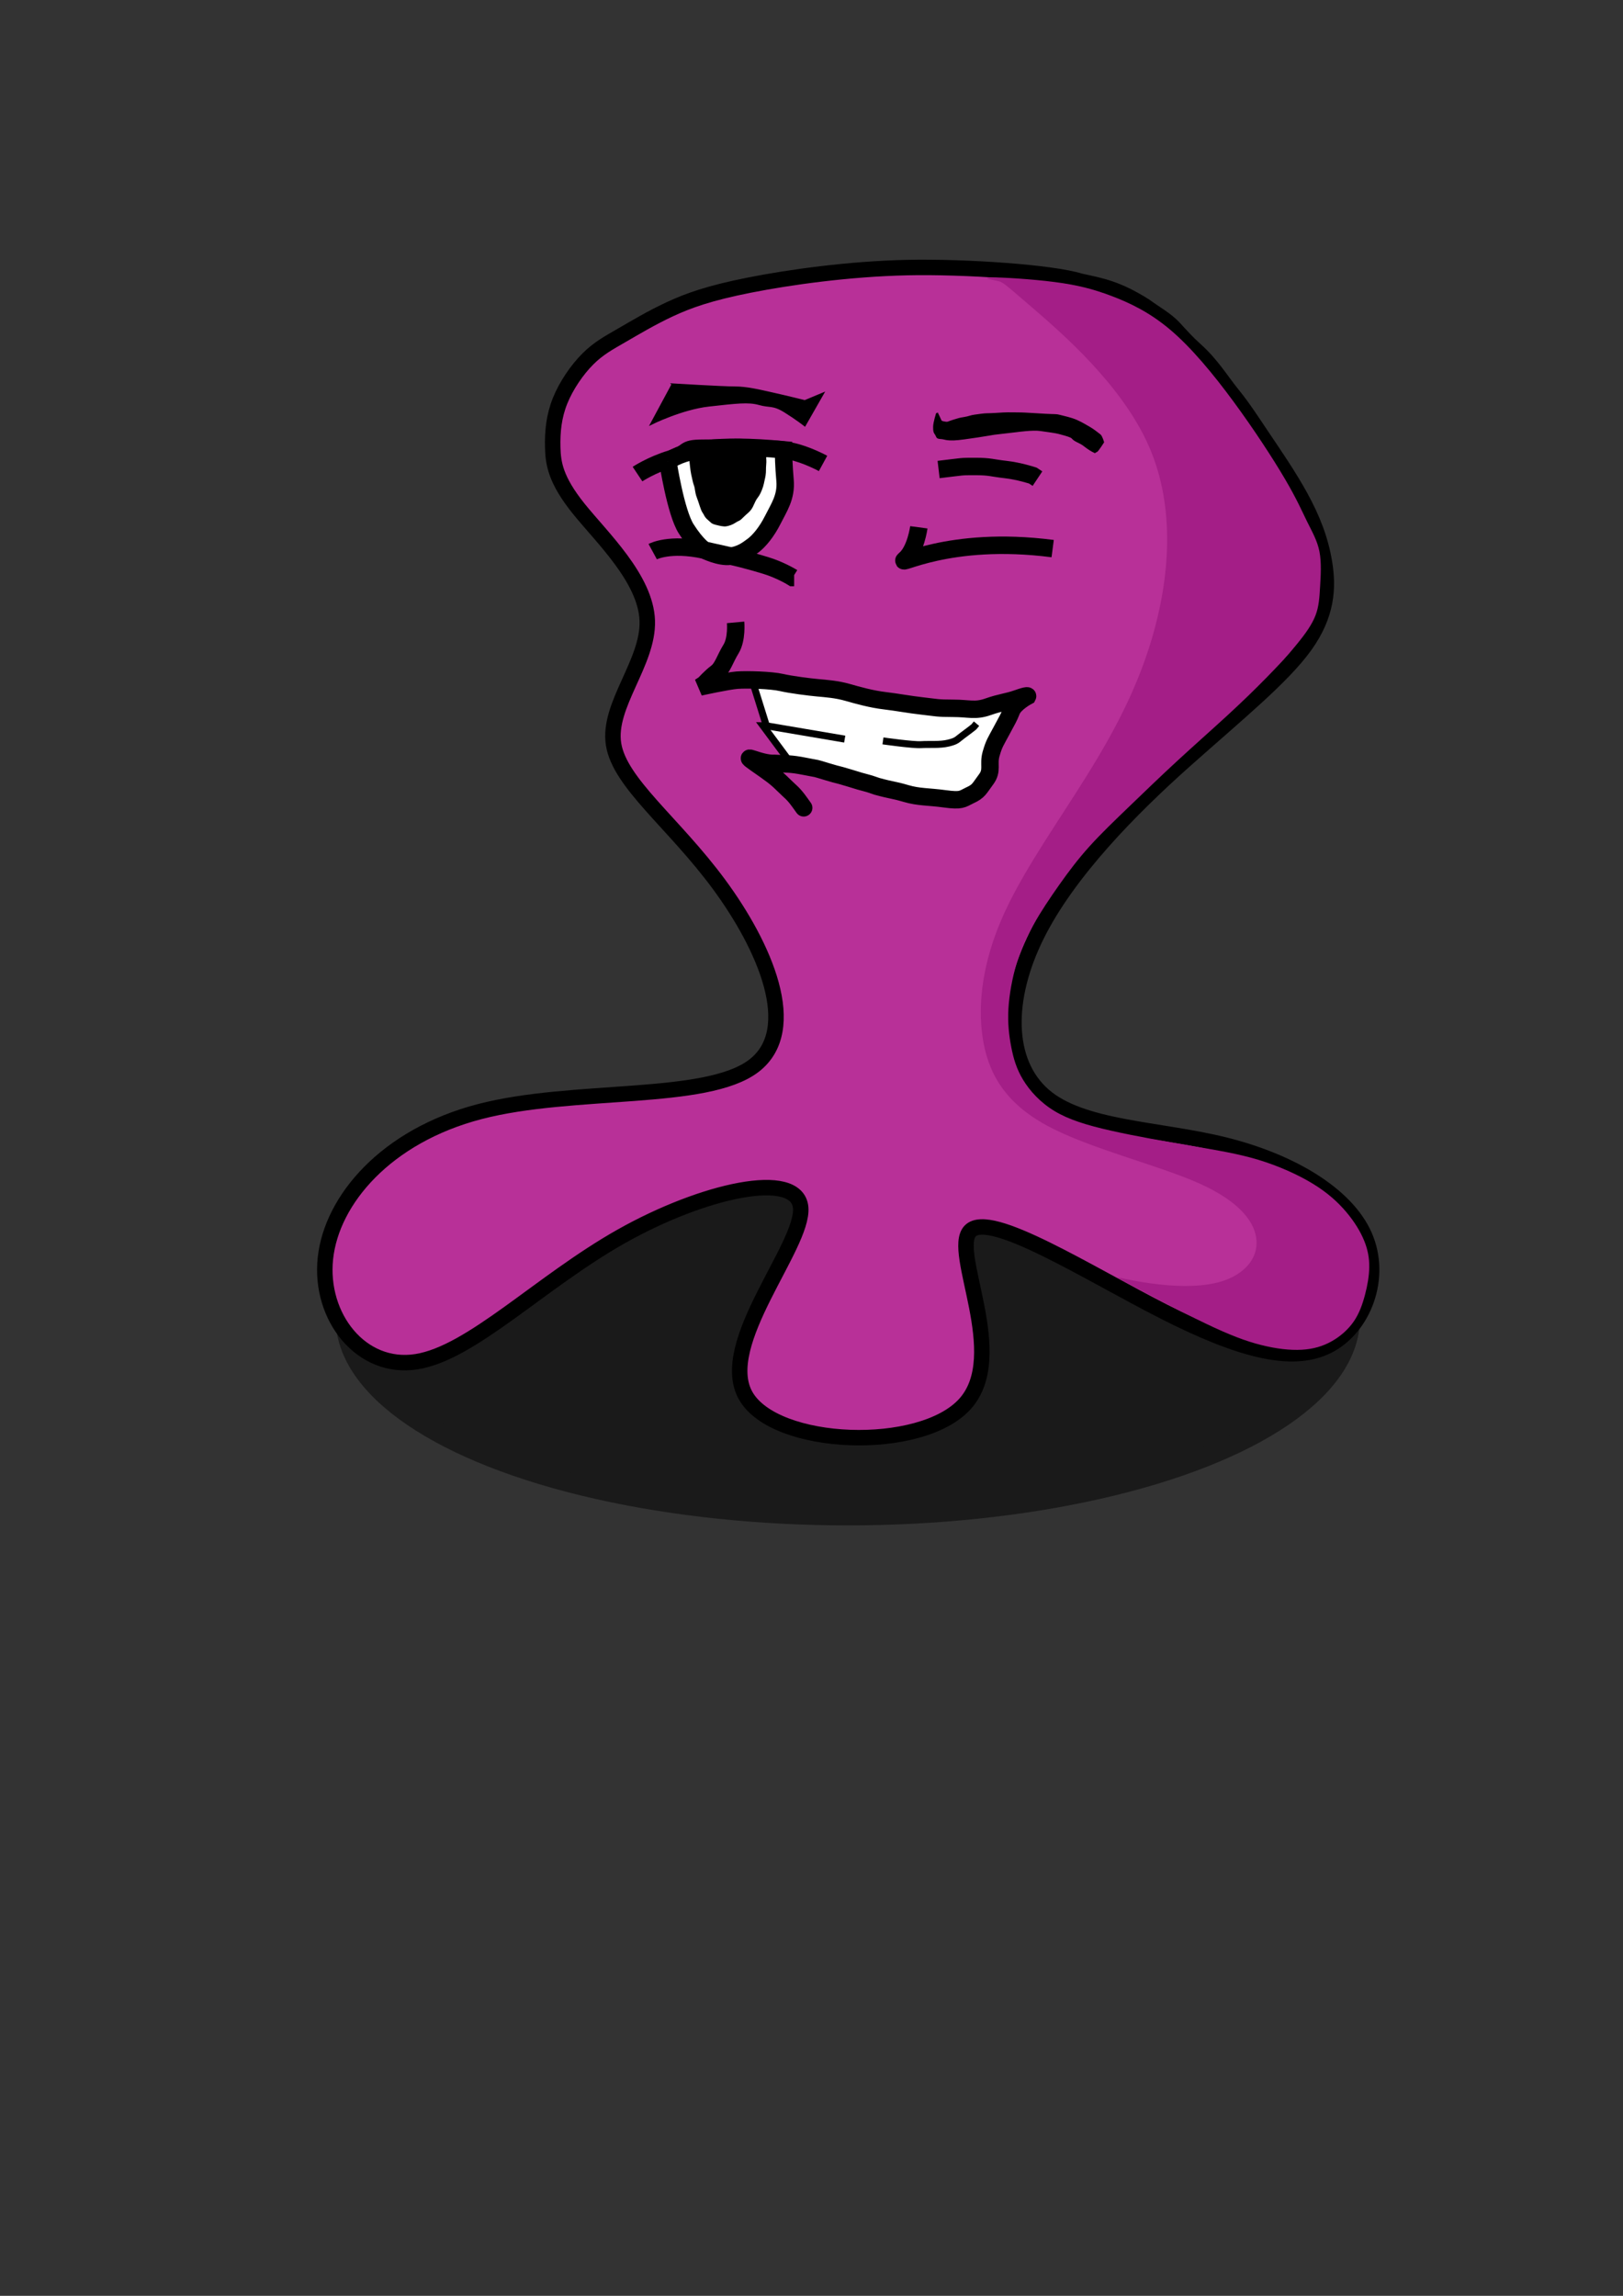 <?xml version="1.0" encoding="UTF-8" standalone="no"?>
<!-- Created with Inkscape (http://www.inkscape.org/) -->

<svg
   xmlns:osb="http://www.openswatchbook.org/uri/2009/osb"
   xmlns:dc="http://purl.org/dc/elements/1.1/"
   xmlns:cc="http://creativecommons.org/ns#"
   xmlns:rdf="http://www.w3.org/1999/02/22-rdf-syntax-ns#"
   xmlns:svg="http://www.w3.org/2000/svg"
   xmlns="http://www.w3.org/2000/svg"
   xmlns:sodipodi="http://sodipodi.sourceforge.net/DTD/sodipodi-0.dtd"
   xmlns:inkscape="http://www.inkscape.org/namespaces/inkscape"
   width="210mm"
   height="297mm"
   viewBox="0 0 210 297"
   version="1.1"
   id="svg1599"
   inkscape:version="0.92.2 (unknown)"
   sodipodi:docname="slime_1.svg">
  <rect x="0" y="0" width="210" height="297" fill="#333333" stroke="none"/>
  <defs
     id="defs1593">
    <inkscape:path-effect
       effect="bspline"
       id="path-effect9159"
       is_visible="true"
       weight="33.333"
       steps="2"
       helper_size="0"
       apply_no_weight="true"
       apply_with_weight="true"
       only_selected="false" />
    <inkscape:path-effect
       effect="bspline"
       id="path-effect9147"
       is_visible="true"
       weight="33.333"
       steps="2"
       helper_size="0"
       apply_no_weight="true"
       apply_with_weight="true"
       only_selected="false" />
    <inkscape:path-effect
       effect="bspline"
       id="path-effect9143"
       is_visible="true"
       weight="33.333"
       steps="2"
       helper_size="0"
       apply_no_weight="true"
       apply_with_weight="true"
       only_selected="false" />
    <inkscape:path-effect
       effect="bspline"
       id="path-effect9139"
       is_visible="true"
       weight="33.333"
       steps="2"
       helper_size="0"
       apply_no_weight="true"
       apply_with_weight="true"
       only_selected="false" />
    <marker
       style="overflow:visible"
       id="DistanceStart"
       refX="0.0"
       refY="0.0"
       orient="auto"
       inkscape:stockid="DistanceStart"
       inkscape:isstock="true">
      <g
         id="g2300"
         style="stroke:#000000;stroke-opacity:1;fill:#921676;fill-opacity:1">
        <path
           style="fill:#921676;stroke:#000000;stroke-width:1.15;stroke-linecap:square;stroke-opacity:1;fill-opacity:1"
           d="M 0,0 L 2,0"
           id="path2306" />
        <path
           style="fill:#921676;fill-rule:evenodd;stroke:#000000;stroke-opacity:1;fill-opacity:1"
           d="M 0,0 L 13,4 L 9,0 13,-4 L 0,0 z "
           id="path2302" />
        <path
           style="fill:#921676;stroke:#000000;stroke-width:1;stroke-linecap:square;stroke-opacity:1;fill-opacity:1"
           d="M 0,-4 L 0,40"
           id="path2304" />
      </g>
    </marker>
    <linearGradient
       id="linearGradient2262"
       osb:paint="solid">
      <stop
         style="stop-color:#8b2975;stop-opacity:1;"
         offset="0"
         id="stop2260" />
    </linearGradient>
    <inkscape:path-effect
       effect="bspline"
       id="path-effect573"
       is_visible="true"
       weight="33.333"
       steps="2"
       helper_size="0"
       apply_no_weight="true"
       apply_with_weight="true"
       only_selected="false" />
    <inkscape:path-effect
       effect="bspline"
       id="path-effect573-5"
       is_visible="true"
       weight="33.333"
       steps="2"
       helper_size="0"
       apply_no_weight="true"
       apply_with_weight="true"
       only_selected="false" />
  </defs>
  <sodipodi:namedview
     id="base"
     pagecolor="#ffffff"
     bordercolor="#666666"
     borderopacity="1.0"
     inkscape:pageopacity="0.0"
     inkscape:pageshadow="2"
     inkscape:zoom="0.35355339"
     inkscape:cx="550.13823"
     inkscape:cy="480.58331"
     inkscape:document-units="mm"
     inkscape:current-layer="layer1"
     showgrid="false"
     inkscape:window-width="1309"
     inkscape:window-height="747"
     inkscape:window-x="57"
     inkscape:window-y="21"
     inkscape:window-maximized="1"
     inkscape:snap-nodes="true"
     inkscape:snap-others="true"
     inkscape:snap-global="false"
     inkscape:object-paths="true"
     inkscape:snap-grids="false"
     inkscape:snap-to-guides="false"
     inkscape:snap-intersection-paths="true"
     inkscape:object-nodes="false" />
  <g
     inkscape:label="Layer 1"
     inkscape:groupmode="layer"
     id="layer1">
    <g
       id="g9178"
       transform="translate(-3.175,-8.996)">
      <g
         transform="translate(14.567,-9.949)"
         id="g1075">
        <ellipse
           style="opacity:1;fill:#1a1a1a;fill-opacity:1;stroke:#1a1a1a;stroke-width:2.5;stroke-linejoin:round;stroke-miterlimit:4;stroke-dasharray:none;stroke-opacity:1"
           id="path2266"
           cx="98.303"
           cy="189.453"
           rx="65.022"
           ry="25.577" />
        <g
           id="g1476"
           transform="matrix(0.903,0,0,0.903,678.312,227.06)">
          <g
             id="g9181" />
        </g>
      </g>
      <g
         id="g9210">
        <path
           sodipodi:nodetypes="csscccsccccssssssssscsscssscsscccsscc"
           inkscape:connector-curvature="0"
           id="path571"
           d="m -608.995,-190.187 c -3.949,-1.267 -16.508,-2.13 -24.824,-1.949 -8.317,0.182 -16.824,1.372 -22.585,2.511 -5.761,1.14 -8.775,2.229 -11.426,3.464 -2.651,1.235 -4.939,2.615 -6.828,3.704 -1.889,1.09 -3.377,1.888 -4.903,3.414 -1.525,1.525 -3.087,3.777 -3.977,5.992 -0.89,2.216 -1.108,4.394 -1.053,6.664 0.054,2.27 0.381,4.63 3.704,8.771 3.323,4.14 9.642,10.06 9.842,16.07 0.2,6.01 -5.72,12.111 -4.83,17.695 0.89,5.583 8.59,11.234 15.099,20.057 6.509,8.823 11.827,20.816 4.983,26.028 -6.844,5.211 -25.849,3.053 -39.258,6.544 -13.409,3.49 -21.219,12.63 -22.112,21.025 -0.893,8.396 5.133,16.049 13.037,14.809 7.904,-1.24 17.689,-11.371 29.356,-17.958 11.667,-6.587 25.215,-9.629 25.706,-4.127 0.491,5.502 -12.076,19.548 -7.878,26.956 4.198,7.407 25.16,8.176 31.444,1.152 6.283,-7.023 -2.112,-21.838 0.729,-24.759 2.841,-2.921 16.917,6.051 27.73,11.549 10.813,5.498 18.362,7.522 23.51,4.922 5.148,-2.6 7.895,-9.825 5.263,-15.793 -2.632,-5.968 -10.644,-10.68 -20.121,-13.017 -9.477,-2.337 -20.42,-2.299 -25.891,-7.099 -5.471,-4.8 -5.471,-13.851 -0.954,-22.935 4.517,-9.084 13.549,-18.201 21.218,-25.026 7.669,-6.825 13.975,-11.945 17.2,-16.429 3.225,-4.484 3.37,-8.334 2.826,-11.784 -0.545,-3.45 -1.78,-6.501 -3.45,-9.551 -1.671,-3.051 -3.777,-6.101 -5.381,-8.487 -1.604,-2.385 -2.827,-4.297 -4.389,-6.222 -1.562,-1.925 -2.953,-4.269 -5.313,-6.376 -1.2,-1.071 -2.023,-2.012 -3.048,-3.123 -1.118,-1.212 -2.695,-2.054 -4.23,-3.181 -3.881,-2.425 -5.997,-2.824 -9.196,-3.514 z"
           style="fill:#b83098;fill-opacity:1;stroke:#000000;stroke-width:2.216;stroke-linecap:butt;stroke-linejoin:miter;stroke-miterlimit:4;stroke-dasharray:none;stroke-opacity:1"
           transform="matrix(0.903,0,0,0.903,692.879,217.112)" />
        <path
           style="fill:none;stroke:#000000;stroke-width:2.5;stroke-linecap:butt;stroke-linejoin:miter;stroke-miterlimit:4;stroke-dasharray:none;stroke-opacity:1"
           d="m -672.443,-162.554 c 0,0 1.961,-1.307 4.794,-2.179 2.833,-0.872 1.525,-1.525 4.576,-1.525 3.051,0 4.576,-0.218 7.191,0 2.615,0.218 3.268,0 5.448,0.436 2.179,0.436 4.576,1.743 4.576,1.743"
           id="path575"
           inkscape:connector-curvature="0"
           transform="matrix(0.903,0,0,0.903,692.879,217.112)" />
        <path
           style="fill:none;stroke:#000000;stroke-width:2.5;stroke-linecap:butt;stroke-linejoin:miter;stroke-miterlimit:4;stroke-dasharray:none;stroke-opacity:1"
           d="m -629.299,-163.207 c 3.704,-0.436 3.051,-0.436 5.23,-0.436 2.179,0 2.397,0.218 4.358,0.436 1.961,0.218 3.922,0.872 3.922,0.872 l 0.654,0.436"
           id="path577"
           inkscape:connector-curvature="0"
           transform="matrix(0.903,0,0,0.903,692.879,217.112)" />
        <path
           style="fill:#ffffff;fill-opacity:1;stroke:#000000;stroke-width:2.5;stroke-linecap:butt;stroke-linejoin:miter;stroke-miterlimit:4;stroke-dasharray:none;stroke-opacity:1"
           d="m -668.098,-164.386 c 0,0 1.103,7.28 2.628,9.677 1.525,2.397 2.615,3.051 2.615,3.051 0,0 2.179,1.09 3.704,0.872 1.525,-0.218 2.397,-0.872 3.269,-1.525 0.872,-0.654 1.961,-1.961 2.833,-3.704 0.872,-1.743 1.961,-3.269 1.743,-5.665 -0.091,-1.004 -0.144,-1.931 -0.175,-2.67 -0.043,-1.025 -0.043,-1.688 -0.043,-1.688 -9.655,-0.903 -14.183,-5.9e-4 -16.574,1.654"
           id="path579"
           inkscape:connector-curvature="0"
           sodipodi:nodetypes="cccccccscc"
           transform="matrix(0.903,0,0,0.903,692.879,217.112)" />
        <path
           style="fill:none;stroke:#000000;stroke-width:2.5;stroke-linecap:butt;stroke-linejoin:miter;stroke-miterlimit:4;stroke-dasharray:none;stroke-opacity:1"
           d="m -670.264,-151.441 c 0,0 2.397,-1.307 7.409,-0.218 5.012,1.09 6.537,1.525 8.716,2.179 2.179,0.654 3.922,1.743 3.922,1.743 h 0.218"
           id="path581"
           inkscape:connector-curvature="0"
           transform="matrix(0.903,0,0,0.903,692.879,217.112)" />
        <path
           style="fill:none;stroke:#000000;stroke-width:2.5;stroke-linecap:butt;stroke-linejoin:miter;stroke-miterlimit:4;stroke-dasharray:none;stroke-opacity:1"
           d="m -632.132,-154.927 c 0,0 -0.436,3.269 -1.961,4.576 -1.525,1.307 6.101,-3.486 21.136,-1.525"
           id="path583"
           inkscape:connector-curvature="0"
           transform="matrix(0.903,0,0,0.903,692.879,217.112)" />
        <path
           style="fill:#000000;fill-opacity:1;stroke:#000000;stroke-width:0.265;stroke-linecap:butt;stroke-linejoin:miter;stroke-miterlimit:4;stroke-dasharray:none;stroke-opacity:1"
           d="m -667.432,-175.41 -3.051,5.665 c 0,0 4.358,-2.179 8.28,-2.615 3.922,-0.436 5.665,-0.654 7.191,-0.218 1.525,0.436 1.961,0 3.704,1.09 1.743,1.089 2.833,1.961 2.833,1.961 l 2.615,-4.576 -2.615,1.09 c 0,0 -2.615,-0.654 -4.576,-1.09 -1.961,-0.436 -3.704,-0.872 -5.448,-0.872 -1.743,0 -8.934,-0.436 -8.934,-0.436 z"
           id="path1390"
           inkscape:connector-curvature="0"
           transform="matrix(0.903,0,0,0.903,692.879,217.112)" />
        <path
           style="fill:#000000;fill-opacity:1;stroke:#000000;stroke-width:0.265px;stroke-linecap:butt;stroke-linejoin:miter;stroke-opacity:1"
           d="m -629.517,-171.27 c 0,0 -0.436,1.307 -0.436,1.961 0,0.654 0.037,0.719 0.268,1.066 0.231,0.347 0.077,0.501 0.693,0.539 0.616,0.038 0.655,0.231 1.926,0.193 1.271,-0.038 5.739,-0.809 5.739,-0.809 l 3.313,-0.385 c 0,0 2.196,-0.308 3.274,-0.154 1.079,0.154 2.234,0.308 2.658,0.424 0.424,0.116 1.348,0.347 1.733,0.539 0.385,0.193 0.193,0.308 1.002,0.693 0.809,0.385 0.847,0.501 1.387,0.886 0.539,0.385 1.04,0.616 1.04,0.616 0,0 0.077,-0.077 0.231,-0.116 0.154,-0.038 0.963,-1.31 0.963,-1.31 0,0 -0.231,-0.809 -0.462,-1.002 -0.231,-0.193 -1.04,-0.809 -1.387,-1.002 -0.347,-0.193 -1.194,-0.732 -2.003,-1.079 -0.809,-0.347 -1.772,-0.539 -2.35,-0.693 -0.578,-0.154 -0.578,-0.077 -2.003,-0.154 -1.425,-0.077 -3.12,-0.193 -3.544,-0.193 -0.424,0 -1.926,-0.038 -2.504,0 -0.578,0.038 -1.849,0.116 -2.35,0.116 -0.501,0 -1.156,0.116 -1.772,0.193 -0.616,0.077 -0.809,0.231 -1.541,0.347 -0.732,0.116 -0.77,0.154 -1.541,0.385 -0.77,0.231 -0.732,0.347 -1.194,0.27 -0.462,-0.077 -0.578,-0.116 -0.655,-0.308 -0.077,-0.193 -0.487,-1.024 -0.487,-1.024 z"
           id="path1392"
           inkscape:connector-curvature="0"
           transform="matrix(0.903,0,0,0.903,692.879,217.112)" />
        <path
           style="fill:#000000;fill-opacity:1;stroke:#000000;stroke-width:0.265px;stroke-linecap:butt;stroke-linejoin:miter;stroke-opacity:1"
           d="m -664.898,-164.678 c 0,0 0.163,1.689 0.272,2.125 0.109,0.436 0.245,1.226 0.409,1.634 0.163,0.409 0.109,0.953 0.409,1.716 0.3,0.763 0.545,1.77 0.79,2.097 0.245,0.327 0.245,0.599 0.735,1.008 0.49,0.409 0.436,0.518 1.062,0.681 0.626,0.163 1.117,0.272 1.471,0.218 0.354,-0.054 0.872,-0.218 1.307,-0.518 0.436,-0.3 0.518,-0.163 1.035,-0.708 0.518,-0.545 1.035,-0.817 1.362,-1.471 0.327,-0.654 0.409,-0.981 0.763,-1.416 0.354,-0.436 0.735,-1.444 0.817,-1.907 0.082,-0.463 0.163,-0.654 0.245,-1.171 0.082,-0.518 0.027,-0.953 0.082,-1.498 0.054,-0.545 0,-0.844 0,-0.981 0,-0.136 0.191,-0.545 -0.708,-0.572 -0.899,-0.027 -1.525,-0.163 -2.751,-0.191 -1.226,-0.027 -1.062,0.027 -2.451,0.027 -1.389,0 -1.198,0.027 -2.233,0.054 -1.035,0.027 -1.389,0.054 -1.879,0.109 -0.49,0.054 -0.654,-0.027 -0.681,0.218 -0.027,0.245 -0.054,0.545 -0.054,0.545 z"
           id="path1394"
           inkscape:connector-curvature="0"
           transform="matrix(0.903,0,0,0.903,692.879,217.112)" />
        <path
           style="fill:#ffffff;fill-opacity:1;stroke:#000000;stroke-width:1;stroke-linecap:butt;stroke-linejoin:miter;stroke-miterlimit:4;stroke-dasharray:none;stroke-opacity:1"
           d="m -653.976,-126.491 v 0 0 l -0.481,-0.006 4.011,5.402 20.03,5.008 4.622,0.308 2.773,-1.926 1.079,-4.699 3.698,-7.396 -9.322,1.233 -16.564,-2.619 -11.754,-1.406 v 0"
           id="path1400"
           inkscape:connector-curvature="0"
           transform="matrix(0.903,0,0,0.903,692.879,217.112)" />
        <path
           style="fill:none;stroke:#000000;stroke-width:2.5;stroke-linecap:butt;stroke-linejoin:miter;stroke-miterlimit:4;stroke-dasharray:none;stroke-opacity:1"
           d="m -658.389,-141.308 c 0,0 0.218,2.397 -0.654,3.813 -0.872,1.416 -1.198,2.724 -2.07,3.377 -0.872,0.654 -1.743,1.634 -1.743,1.634 l -0.654,0.436 c 0,0 3.922,-0.872 5.339,-0.981 1.416,-0.109 4.903,0 6.319,0.327 1.416,0.327 4.031,0.654 5.23,0.763 1.198,0.109 2.724,0.218 4.249,0.654 1.525,0.436 3.486,0.981 5.339,1.198 1.852,0.218 3.486,0.545 5.448,0.763 1.961,0.218 2.07,0.327 4.358,0.327 2.288,0 3.16,0.436 5.012,-0.218 1.852,-0.654 2.724,-0.654 4.249,-1.198 1.525,-0.545 1.416,-0.327 1.416,-0.327 0,0 -1.852,0.981 -2.288,2.07 -0.436,1.089 -0.545,1.198 -1.416,2.833 -0.872,1.634 -1.089,1.852 -1.525,3.377 -0.436,1.525 0.264,2.34 -0.717,3.647 -0.981,1.307 -1.014,1.692 -2.359,2.301 -1.095,0.532 -1.173,0.807 -3.57,0.48 -2.397,-0.327 -3.704,-0.218 -5.556,-0.763 -1.852,-0.545 -1.852,-0.396 -4.127,-1.017 -1.886,-0.67 -1.3,-0.353 -3.983,-1.206 -2.41,-0.725 -0.974,-0.238 -3.153,-0.891 -2.179,-0.654 -0.981,-0.327 -3.16,-0.763 -2.179,-0.436 -2.615,-0.327 -4.358,-0.436 -2.172,0.118 -5.173,-1.732 -2.724,0 2.179,1.525 2.833,1.961 3.922,3.051 1.09,1.09 1.362,1.117 2.451,2.642 1.09,1.525 0,0 0,0"
           id="path1396"
           inkscape:connector-curvature="0"
           sodipodi:nodetypes="cccccccccscsccccccccscccccccccc"
           transform="matrix(0.903,0,0,0.903,692.879,217.112)" />
        <path
           style="fill:none;stroke:#000000;stroke-width:1;stroke-linecap:butt;stroke-linejoin:miter;stroke-miterlimit:4;stroke-dasharray:none;stroke-opacity:1"
           d="m -655.883,-132.592 1.907,6.101 11.222,1.907"
           id="path1398"
           inkscape:connector-curvature="0"
           transform="matrix(0.903,0,0,0.903,692.879,217.112)" />
        <path
           style="fill:none;stroke:#000000;stroke-width:1;stroke-linecap:butt;stroke-linejoin:miter;stroke-miterlimit:4;stroke-dasharray:none;stroke-opacity:1"
           d="m -637.273,-124.33 c 0,0 4.314,0.616 5.47,0.539 1.156,-0.077 2.696,0.077 3.929,-0.231 1.233,-0.308 1.156,-0.462 2.003,-1.079 0.847,-0.616 1.618,-1.233 1.618,-1.233 l 0.385,-0.462"
           id="path1402"
           inkscape:connector-curvature="0"
           transform="matrix(0.903,0,0,0.903,692.879,217.112)" />
        <path
           style="fill:#a41e87;fill-opacity:1;stroke:#000000;stroke-width:0.265px;stroke-linecap:butt;stroke-linejoin:miter;stroke-opacity:0.006"
           d="m 136.767,48.807 c 3.867,3.337 11.602,10.01 15.073,17.932 3.47,7.923 2.677,17.095 0.384,24.856 -2.293,7.761 -6.085,14.111 -9.834,19.976 -3.748,5.865 -7.452,11.245 -9.701,16.536 -2.249,5.292 -3.043,10.495 -2.376,15.044 0.667,4.549 2.794,8.442 8.307,11.441 5.512,2.999 14.409,5.102 19.783,7.521 5.374,2.419 7.226,5.153 7.359,7.402 0.132,2.249 -1.455,4.013 -3.66,4.939 -2.205,0.926 -5.027,1.014 -7.574,0.832 -2.547,-0.182 -4.818,-0.634 -5.959,-0.876 -1.141,-0.243 -1.152,-0.276 0.998,0.86 2.15,1.135 6.435,3.425 9.619,4.954 3.184,1.529 5.254,2.29 7.183,2.775 1.93,0.485 3.719,0.693 5.232,0.609 1.513,-0.084 2.75,-0.46 3.877,-1.093 1.127,-0.634 2.144,-1.525 2.861,-2.568 0.717,-1.043 1.134,-2.237 1.452,-3.442 0.318,-1.205 0.536,-2.421 0.551,-3.573 0.016,-1.152 -0.172,-2.239 -0.652,-3.42 -0.48,-1.181 -1.253,-2.456 -2.314,-3.713 -1.061,-1.257 -2.41,-2.496 -4.348,-3.679 -1.939,-1.183 -4.467,-2.31 -7.048,-3.089 -2.582,-0.779 -5.216,-1.211 -8.543,-1.779 -3.327,-0.568 -7.345,-1.272 -10.513,-1.986 -3.168,-0.713 -5.485,-1.436 -7.319,-2.545 -1.834,-1.109 -3.183,-2.605 -4.05,-4.033 -0.867,-1.428 -1.252,-2.788 -1.537,-4.262 -0.285,-1.474 -0.469,-3.061 -0.363,-4.923 0.106,-1.862 0.504,-3.997 1.044,-5.827 0.54,-1.83 1.224,-3.356 2.176,-5.033 0.953,-1.678 2.175,-3.508 3.386,-5.22 1.211,-1.712 2.41,-3.304 3.9,-4.953 1.49,-1.649 3.271,-3.353 5.182,-5.193 1.912,-1.84 3.955,-3.815 6.136,-5.826 2.181,-2.011 4.5,-4.059 6.489,-5.888 1.988,-1.828 3.646,-3.438 5.14,-4.971 1.494,-1.533 2.825,-2.99 3.908,-4.309 1.083,-1.319 1.919,-2.5 2.368,-3.663 0.449,-1.163 0.512,-2.308 0.598,-3.732 0.086,-1.424 0.194,-3.126 -0.084,-4.543 -0.278,-1.417 -0.943,-2.549 -1.598,-3.875 -0.655,-1.326 -1.299,-2.846 -2.858,-5.501 -1.559,-2.656 -4.031,-6.447 -6.667,-10.028 -2.636,-3.581 -5.434,-6.953 -8.14,-9.252 -2.706,-2.299 -5.318,-3.526 -7.65,-4.407 -2.331,-0.882 -4.381,-1.418 -7.366,-1.803 -2.985,-0.385 -6.904,-0.619 -8.18,-0.595 -1.276,0.024 0.092,0.306 0.776,0.447 0.684,0.141 0.684,0.141 4.551,3.478 z"
           id="path9157"
           inkscape:connector-curvature="0"
           inkscape:path-effect="#path-effect9159"
           inkscape:original-d="m 132.89996,45.47036 c 7.73509,6.67289 15.46973,13.345883 23.2042,20.019221 -0.79348,9.171967 -1.58723,18.344182 -2.38125,27.516666 -3.79221,6.349934 -7.58445,12.699733 -11.37708,19.050003 -3.70408,5.37986 -7.40807,10.75946 -11.1125,16.13958 -0.79353,5.2035 -1.58723,10.40668 -2.38125,15.61042 2.12787,3.89366 4.25523,7.78715 6.38244,11.68112 8.8973,2.1033 17.79392,4.20676 26.69048,6.31054 1.85231,2.73371 3.70443,5.4678 5.55625,8.20209 -1.58727,1.76366 -3.17474,3.52751 -4.7625,5.29166 -2.82241,0.088 -5.64418,0.17613 -8.46667,0.26459 -2.27096,-0.45231 -4.54175,-0.90426 -6.81302,-1.35599 -0.0108,-0.0333 -0.0218,-0.0663 -0.0331,-0.0992 4.31102,2.30306 8.59598,4.59261 12.89358,6.88931 2.07004,0.76101 4.13982,1.52228 6.20934,2.28381 1.78941,0.20777 3.57857,0.4158 5.36745,0.62409 1.23728,-0.37601 2.4743,-0.75176 3.71106,-1.12724 1.01744,-0.89161 2.03462,-1.78295 3.05154,-2.67404 0.41743,-1.19429 0.8346,-2.38831 1.2515,-3.58207 0.21853,-1.21635 0.4368,-2.43242 0.6548,-3.64824 -0.18682,-1.08783 -0.37391,-2.1754 -0.56126,-3.26269 -0.77281,-1.27492 -1.54589,-2.54958 -2.31924,-3.82397 -1.34856,-1.2395 -2.69739,-2.47873 -4.04648,-3.7177 -2.52818,-1.12707 -5.05638,-2.25377 -7.58511,-3.38033 -2.63467,-0.43193 -5.26921,-0.86353 -7.9045,-1.29494 -4.01865,-0.70458 -8.03677,-1.40875 -12.05587,-2.11278 -2.31707,-0.72282 -4.63401,-1.44526 -6.95162,-2.16757 -1.3493,-1.49615 -2.69867,-2.99182 -4.04844,-4.48738 -0.38461,-1.36045 -0.76948,-2.72061 -1.15462,-4.08051 -0.18415,-1.58785 -0.36856,-3.17543 -0.55324,-4.76275 0.39759,-2.13573 0.79493,-4.2712 1.19199,-6.40641 0.68358,-1.52547 1.3669,-3.05069 2.04995,-4.57564 1.22234,-1.83083 2.44442,-3.66141 3.66623,-5.49172 1.19964,-1.59274 2.39902,-3.1852 3.59814,-4.77741 1.78093,-1.70501 3.56159,-3.40974 5.342,-5.11422 2.04311,-1.97539 4.08595,-3.95052 6.12853,-5.92538 2.31949,-2.048 4.63873,-4.09574 6.9577,-6.14321 1.65777,-1.609431 3.31528,-3.218601 4.97252,-4.827504 1.33128,-1.457118 2.6623,-2.91397 3.99306,-4.370563 0.83571,-1.181379 1.67115,-2.362486 2.50633,-3.543336 0.0631,-1.145306 0.1259,-2.290343 0.18846,-3.435117 0.10894,-1.702328 0.21762,-3.404394 0.32603,-5.106192 -0.66479,-1.132387 -1.32984,-2.264513 -1.99516,-3.396371 -0.6443,-1.520128 -1.28887,-3.039995 -1.9337,-4.559599 -2.47221,-3.791488 -4.94468,-7.582706 -7.41741,-11.373659 -2.7985,-3.371642 -5.59726,-6.743018 -8.39629,-10.114137 -2.61252,-1.227044 -5.2252,-2.453771 -7.83835,-3.680331 -2.04976,-0.536827 -4.09944,-1.073299 -6.14985,-1.609627 -3.91974,-0.234147 -7.83866,-0.467964 -11.75894,-0.701583 1.36834,0.281872 2.73614,0.563951 4.10384,0.846329 z"
           sodipodi:nodetypes="ccccccccccccccccccccccccccccccccccccccccccccccccccc" />
      </g>
    </g>
  </g>
</svg>

